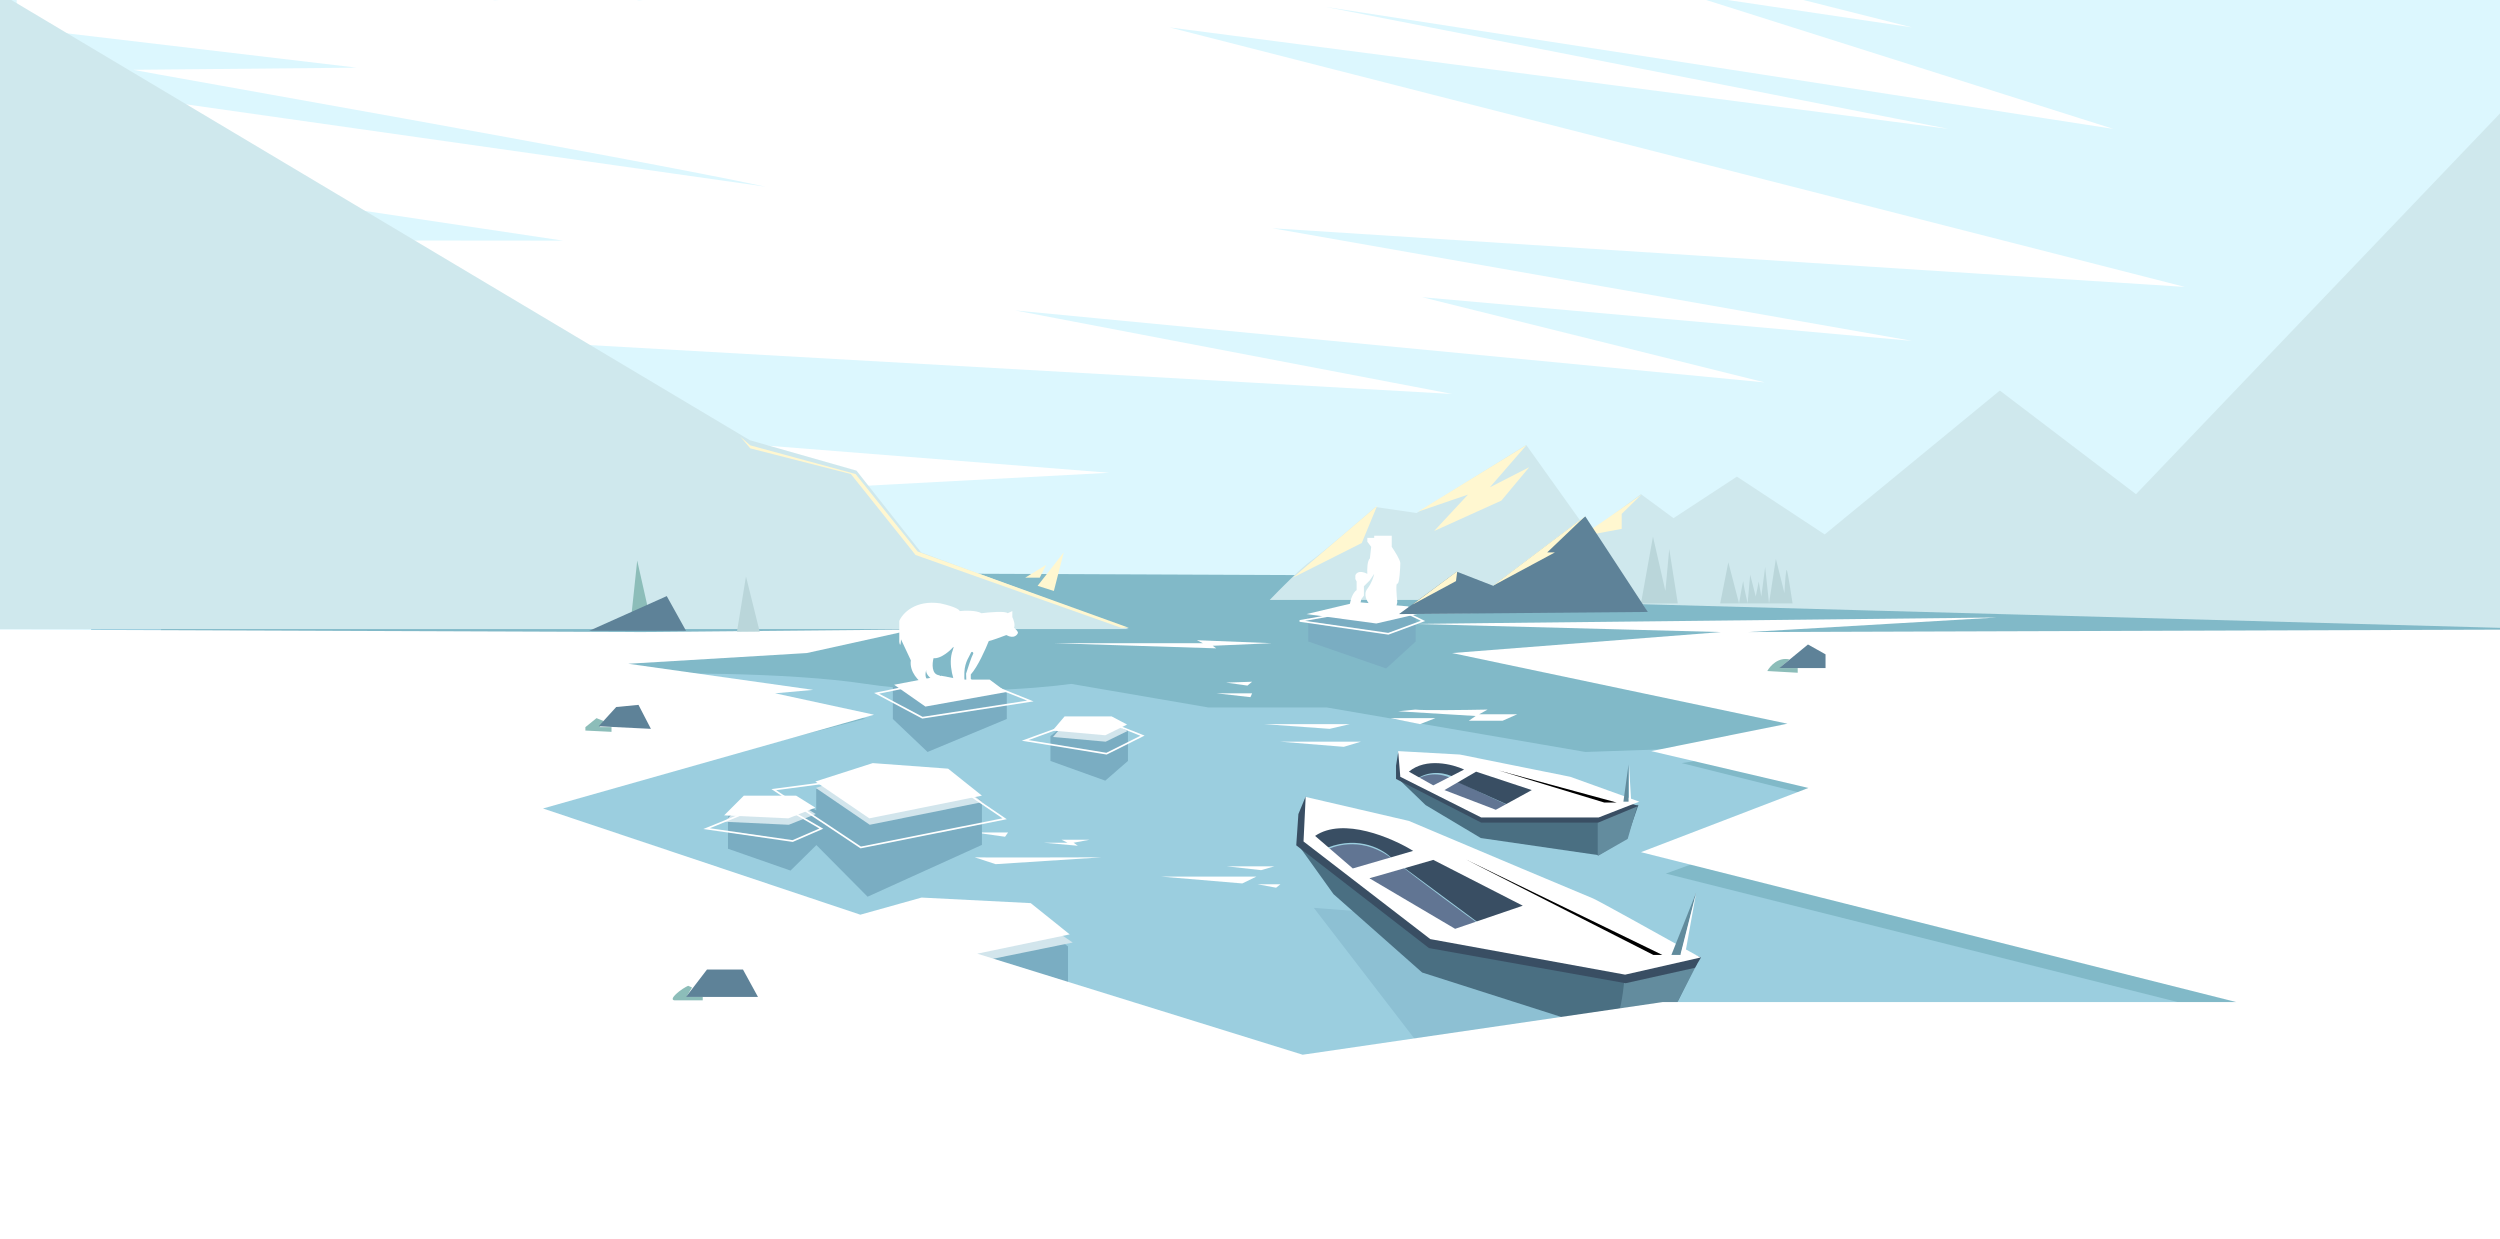 <svg width="2919" height="1447" viewBox="0 0 2919 1447" fill="none" xmlns="http://www.w3.org/2000/svg">
<rect x="0" y="0" width="2919" height="1447" fill="#333333" stroke="none"/>
<g clip-path="url(#clip0_216_1858)">
<rect x="-17" y="-80" width="2997" height="1514" fill="#DCF7FE"/>
<rect x="106.399" y="673" width="2873.6" height="693" fill="#9BCEDF"/>
<path d="M1945 1020L2019.09 993L2201.33 956.5L2979.43 936.5V1360H188.094V681.5L1048.46 669.5L2211.04 674.5V699H2979.43V798.5L1857.98 780L2211.04 841.5L2167.5 942L1963.5 891L2173.34 857.5L2094.5 869.586L1851.13 878L1548.91 826H1480.36H1410.66L1250.7 798.5C1208.99 804.333 1102.62 812.5 1010.76 798.5C918.891 784.5 769.86 785.333 706.828 787.5L849.651 816L1010.76 839L512.017 968.5L978.192 1225.5L2007.09 1252L2604.5 1185.5L1945 1020Z" fill="#81B9C8"/>
<path d="M1467 1023.5H1355.5L1450.5 1031.5L1467 1023.5Z" fill="white"/>
<path d="M1495 1032.5H1468.5L1490 1036.5L1495 1032.5Z" fill="white"/>
<path d="M1488 1011.5H1432L1472.5 1016L1488 1011.5Z" fill="white"/>
<path d="M1286.5 1001C1237.83 1001.17 1140 1001.4 1138 1001L1162.5 1009L1286.5 1001Z" fill="white"/>
<path d="M1246.5 984H1219L1258.5 987.5L1253.5 984L1272 980.5H1239.5L1246.5 984Z" fill="white"/>
<path d="M1589 866H1495L1569 872L1589 866Z" fill="white"/>
<path d="M1576 845.5H1476L1552.5 851L1576 845.5Z" fill="white"/>
<path d="M1676 838.5H1623.5L1658 845.5L1676 838.5Z" fill="white"/>
<path d="M1737 828.5C1712.33 829 1660.9 829.7 1652.5 828.5L1632.5 830.5L1723 836L1715 841.5H1754.5L1771.5 834H1727L1737 828.5Z" fill="white"/>
<path d="M1462 809.5H1420L1460 814L1462 809.5Z" fill="white"/>
<path d="M1462 796L1431.5 797L1456.5 800.5L1462 796Z" fill="white"/>
<path d="M1404.5 751H1230.5L1420 757L1416 754L1485 751L1397.5 747.5L1404.5 751Z" fill="white"/>
<path d="M1177 972H1138L1173.5 977L1177 972Z" fill="white"/>
<path d="M1754.5 1148.5H1676L1754.5 1156.5V1148.5Z" fill="white"/>
<path d="M1742.5 1158.5H1655L1748 1165L1742.5 1158.5Z" fill="white"/>
<path d="M953 946.254V921L1018.5 897.5L1103 903L1146.5 935.5V986.5L1013 1047L953.221 986.723L923 1016.5L850 991V953.5L870 932.5H928.5L953 946.254Z" fill="#7AADC2"/>
<path d="M1042.5 839.5V802L1087.5 796.5L1155 802L1175.5 808.5V839.5L1083 878L1042.5 839.5Z" fill="#7AADC2"/>
<path d="M1226.5 859.5L1247 843L1295 839.5L1317 852.5V888.5L1290.5 911.5L1226.5 888.5V859.5Z" fill="#7AADC2"/>
<path d="M1527.5 749V720.5L1600.5 707L1653 711.5V749L1618.5 780.5L1527.5 749Z" fill="#7AADC2"/>
<path d="M1226.5 1090.5C1199.83 1094 1142.5 1101.8 1126.5 1105V1123L1247 1154.5V1105L1226.5 1090.5Z" fill="#7AADC2"/>
<path d="M1243.5 844L1229.5 860.5L1291 866L1316.5 853.5L1298.5 844H1243.5Z" fill="#D2E5EC"/>
<path d="M1019.5 898.5L952.5 920L1015.5 963L1147 936.5L1107.5 905L1019.5 898.5Z" fill="#D2E5EC"/>
<path d="M869 936.5L846 959.5L921 963L952.5 950.5L930 936.5H869Z" fill="#D2E5EC"/>
<path d="M1204 1067.5H1171.5L1086 1092L1147 1122L1252.5 1100.5L1204 1067.5Z" fill="#D2E5EC"/>
<path d="M1046.5 903L903.5 922L1005 989.5L1173 956L1109 912.5L1046.5 903Z" stroke="white" stroke-width="2"/>
<path d="M825 967.5L865.5 951H930.5L959 967.5L925.5 982L825 967.5Z" stroke="white" stroke-width="2"/>
<path d="M1197 864.5L1249 845.5H1300L1334 859L1292 880L1197 864.5Z" stroke="white" stroke-width="2"/>
<path d="M1023.5 809.5L1055 803H1164.5L1203 818.5L1077 838L1023.5 809.5Z" stroke="white" stroke-width="2"/>
<path d="M1517.5 725L1585.5 713H1637L1661.5 725L1621 740L1517.5 725Z" stroke="white" stroke-width="2"/>
<path d="M1243 836.5L1229 853L1290.5 858.5L1316 846L1298 836.5H1243Z" fill="white"/>
<path d="M1019 891L952 912.5L1015 955.5L1146.5 929L1107 897.5L1019 891Z" fill="white"/>
<path d="M868.5 929L845.5 952L920.5 955.5L952 943L929.5 929H868.5Z" fill="white"/>
<path d="M1099 789L1044 799.5L1080.5 825L1175 808L1155.5 793.5H1122.5L1099 789Z" fill="white"/>
<path d="M1584.5 703L1525.5 717L1607 728L1654.5 717L1644 708L1584.5 703Z" fill="white"/>
<path d="M1534 1060L1631 1067.5L1922.5 1155L1919.5 1199.5L1654 1216L1534 1060Z" fill="#8DC0D3"/>
<path d="M1557 1044L1518 989.5L1526 978.5L1568 1014L1664.5 1087L1853 1125L1965.5 1115L1978.5 1129.5L1959 1169L1829.5 1189.5L1660.5 1135.5L1557 1044Z" fill="#4A6F82"/>
<path d="M1636 912.5V903L1652 915.5L1729 952H1800L1913 940L1899.5 978.5L1866.5 998.5L1729 978.5L1664.5 940L1636 912.5Z" fill="#4A6F82"/>
<path d="M1885.5 1192C1891.1 1188 1895.17 1159.33 1896.5 1145.5L1981.5 1125.5L1952 1183L1885.5 1192Z" fill="#638C9E"/>
<path d="M1865.5 999.5V960L1912 939.5L1900.5 979.5L1865.5 999.5Z" fill="#638C9E"/>
<path d="M1626.5 1003.5C1593.7 977.1 1559.83 985.833 1547 993.5L1699.5 1095L1734.5 1084.5C1712.17 1068.5 1659.3 1029.9 1626.5 1003.5Z" fill="#617593"/>
<path d="M1697.5 910C1675.9 898.8 1658.5 906.333 1652.5 911.5L1739 948.5H1756L1766 942.5C1752.17 936.333 1719.1 921.2 1697.5 910Z" fill="#617593"/>
<path fill-rule="evenodd" clip-rule="evenodd" d="M1632.5 878.5L1630 894V909.5L1729.5 960.5H1866L1913 941L1797.5 904.5L1668.5 881.5L1640.5 894L1632.5 878.5ZM1524.5 930L1516 950.5L1513.5 987L1668.5 1107L1898 1148L1979 1130L1986 1118L1676 993.5C1653.5 979.833 1601.6 953 1574 955C1546.4 957 1532.5 966.833 1529 971.5L1524.5 930ZM1673 919.5L1654 909.5C1671.2 897.9 1690.17 903.333 1697.5 907.5L1673 919.5ZM1550.5 989.5L1580 1016L1625 1002C1615.5 992 1587.3 975.5 1550.5 989.5ZM1597.5 1026.5L1699 1086.5L1727 1078L1638 1012L1597.5 1026.5ZM1684 924L1747.5 948L1763.5 941L1731.25 926.5L1699 912L1684 924Z" fill="#394E63"/>
<path fill-rule="evenodd" clip-rule="evenodd" d="M1632.5 877L1635 907L1729.5 954.5H1866.5L1914 936L1833.5 907L1704.5 881L1632.5 877ZM1524.5 930.5L1522 982.5L1670 1096.5L1897.5 1138L1985.5 1118C1945.5 1095.67 1864.4 1050.6 1860 1049C1855.6 1047.4 1714.83 988 1645 958.5L1524.5 930.5ZM1673.5 917L1645 901C1665 884.2 1696.33 892.333 1709.5 898.5L1673.5 917ZM1535.5 976L1579.5 1014L1650 993.5C1625.5 978.333 1568.3 953.6 1535.5 976ZM1599 1025.5L1673.5 1004L1778 1057.5L1699 1084.5L1599 1025.5ZM1686.5 922.5L1746.5 945.5L1788.5 922.5L1723.5 901L1686.5 922.5Z" fill="white"/>
<path d="M1941 1115L1711.5 1003.5L1930.5 1115H1941Z" fill="black"/>
<path d="M1887.5 937L1749.5 899.5L1873 937H1887.5Z" fill="black"/>
<path d="M1951.5 1115L1980.5 1042L1962.5 1115H1951.5Z" fill="#618B9C"/>
<path d="M1895.5 936L1901.5 892.5V936H1895.5Z" fill="#618B9C"/>
<path d="M1904.5 934.5L1902 893V936.5L1904.5 934.5Z" fill="white"/>
<path d="M1962 1115L1980.5 1042L1968 1111.5L1962 1115Z" fill="white"/>
<path d="M894 218C730.333 183 174.3 85.5 155.5 81.5L416.5 79L19.5 32V-80L582.5 1L179 -80L750.5 1L391 -80H1788.5L2232.5 32L1970 -7L2467.5 150.5L1547.5 8L2275 150.5L1365.5 32L2551 335L1485.5 266.5L2232.5 398L1660.5 347L2060.5 446.5L1185.5 362.5L1695.5 460L134 371.5V280.5L657.5 281L134 202.5V110L894 218Z" fill="white"/>
<path d="M1295 552L134 460V614L1295 552Z" fill="white"/>
<path d="M2331.5 721L1650 728.5L2009.5 738L1695.5 762.5L2087 845L1928 877L2111.5 920L1916 995L2611 1170H1941.5L1521 1231.5L1141 1113.5L1249 1091L1203.5 1054.5L1076 1048L1004.5 1068L634 944L1020.5 834.5L905 809.5L949.5 805.5L733.5 775L942 762.5L1066.5 735L750.5 738L-24.5 735V1446.5L2975 1468V735L2041 738L2331.5 721Z" fill="white"/>
<path d="M875.5 514L-17 -18V734.5H1318L1075.5 645L1000 549.5L875.5 514Z" fill="#CFE8ED"/>
<path d="M1530.5 655C1520.9 661.4 1494.5 688 1482.5 700.5H1657.5L1634 717L1922.5 713L1918 705.5L2971 734.5V78L2494 577L2335 456L2130.5 624L2028 556.5L1954 605L1916 577L1859.5 618.5L1851 603L1845.5 608.5L1782 519.5L1654 599L1606 592C1584.83 610.333 1540.1 648.6 1530.5 655Z" fill="#CFE8ED"/>
<path d="M871 673L860.5 737.5H887L871 673Z" fill="#BAD6DA"/>
<path d="M1930 626.5L1916 704.5H1959L1949 641L1944.5 690L1930 626.5Z" fill="#BAD6DA"/>
<path d="M2008.5 704.5L2018 656.5L2030.5 704.5C2032.17 694.667 2035.5 675.8 2035.5 679C2035.5 682.2 2038.83 697.333 2040.5 704.5L2043.5 671L2050 696.5L2053.5 679L2056.5 696.5L2061 662L2065.5 704.5L2073.5 652.5L2083.5 692.5C2084 682 2085.3 662 2086.5 666C2087.7 670 2091.33 693.333 2093 704.5H2065.5H2040.5H2030.5H2008.5Z" fill="#BAD6DA"/>
<path d="M1782.5 519.5L1655.5 597.5L1714 577.5L1674.5 620L1753 584.5L1785.5 545.5L1739.5 569L1782.5 519.5Z" fill="#FFF7D0"/>
<path d="M1608 590.5L1509.5 674.5L1590 634L1608 590.5Z" fill="#FFF7D0"/>
<path d="M1916.5 577.5C1894.17 593.167 1848.7 624.9 1845.5 626.5L1893.5 617.5V600L1916.5 577.5Z" fill="#FFF7D0"/>
<path d="M1242 645L1211.5 684L1230.5 690L1242 645Z" fill="#FFF7D0"/>
<path d="M1221.5 659.5L1197 674.5H1214L1221.5 659.5Z" fill="#FFF7D0"/>
<path d="M876 523.5L864.5 510L876 520L999 553.5L1071.5 644L1318 733H1309L1069 648L993.5 553.5L876 523.5Z" fill="#FFF7D0"/>
<path d="M744 654.5C741.5 678.167 736.4 726.4 736 730H761L744 654.5Z" fill="#8CBDB9"/>
<path d="M683.5 849L696.5 838.5L705 842L700 849H714V854.5L683.5 853V849Z" fill="#8CBDB9"/>
<path d="M788.5 1161.5C782.9 1167.1 786.167 1168.17 788.5 1168H820.5V1164H801.5L808 1153L803.5 1151C800.833 1152.17 794.1 1155.9 788.5 1161.5Z" fill="#8CBDB9"/>
<path d="M2089.5 770C2076.3 766.8 2066.67 777.667 2063.5 783.5L2099 785.5V780H2078L2089.5 770Z" fill="#8CBDB9"/>
<path d="M1701 667.5C1678.83 683.833 1634.3 716.6 1633.5 717L1924 714.5L1851 603L1743.5 684L1701 667.5Z" fill="#5E8298"/>
<path d="M778.5 696L688 736.5H801L778.5 696Z" fill="#5E8298"/>
<path d="M719.5 825.5L699 848L760 851L745.5 823L719.5 825.5Z" fill="#5E8298"/>
<path d="M2111 752.5L2077.5 780H2131.5V764L2111 752.5Z" fill="#5E8298"/>
<path d="M825.5 1132L801 1164H885L867.5 1132H825.5Z" fill="#5E8298"/>
<path d="M1851 602.5L1743 684L1815.5 645H1806.5L1851 602.5Z" fill="#FFF7D0"/>
<path d="M1701.5 667L1649 706L1700 678.5L1701.5 667Z" fill="#FFF7D0"/>
<path d="M1050 725V749.5C1051.2 756.7 1051.83 750.5 1052 746.5L1063.5 771C1061.5 784.6 1073 795.667 1079 799.5H1088C1089.33 798.333 1090.6 795.7 1085 794.5C1079.4 793.3 1080.33 785.667 1081.5 782C1080.3 786.8 1086.33 792 1089.5 794C1090.83 794 1094.2 793.9 1097 793.5C1099.8 793.1 1098.17 790 1097 788.5C1087.4 787.7 1088.33 774.833 1090 768.5C1099 769.5 1110.5 758.5 1112.5 756C1114.1 754 1113.17 757.167 1112.5 759C1106.1 775.4 1114.17 797.833 1119 807C1121.67 807 1127.5 806.9 1129.5 806.5C1131.5 806.1 1130.33 803.667 1129.5 802.5L1127.5 801.5C1126.83 800.167 1125.6 795 1126 785C1126.5 772.5 1132.5 765.5 1133.5 762.5C1134.5 759.5 1137.5 762 1136 764C1134.8 765.6 1130.17 779.667 1128 786.5L1128.5 800.5L1134.5 807H1139.5C1141.5 807 1143 807.5 1143 805C1143 803 1141.33 802.5 1140.5 802.5L1133.5 792.5V787.5C1141.5 778.7 1150.83 757.833 1154.5 748.5C1157.3 748.1 1169.33 743.667 1175 741.5C1184 746.5 1188 741 1188.5 739C1188.9 737.4 1185.67 734.333 1184 733C1185.6 729.4 1183.33 723.167 1182 720.5V713.5L1176.5 716C1174.1 713.2 1155.17 714.833 1146 716C1139.6 712.4 1126.33 712.833 1120.5 713.5C1120.5 712.167 1116 708.5 1098 704.5C1068.4 700.1 1053.67 716.333 1050 725Z" fill="white"/>
<path d="M1599.5 652C1596.3 654.8 1596.17 665.167 1596.5 670C1586.9 665.2 1583.17 669.333 1582.5 672V676L1584 679V689C1582 690.167 1577.6 695.2 1576 706C1574.4 716.8 1587.67 715.5 1594.5 713.5C1583.3 713.5 1582.83 710.5 1584 709L1588 706L1589.5 699.5L1592.5 695.5V684.5L1599.5 677.5L1604.5 670C1604 673 1601.7 680.7 1596.5 687.5C1591.3 694.3 1596.33 702.667 1599.5 706C1594.5 716.5 1604.5 713.5 1608.5 713.5C1611.7 713.5 1613.17 710.5 1613.5 709C1614 715 1620 713.5 1625 713.5C1629 713.5 1631 706.5 1631.5 703C1630.67 695.5 1629.5 680.7 1631.5 681.5C1634 682.5 1635 662 1635 657.5C1635 653.9 1628.33 643.333 1625 638.5V629.5V625.5H1604.5V628H1596.5V632.5L1601 638.5L1599.5 652Z" fill="white"/>
</g>
<defs>
<clipPath id="clip0_216_1858">
<rect width="2919" height="1447" fill="white"/>
</clipPath>
</defs>
</svg>
